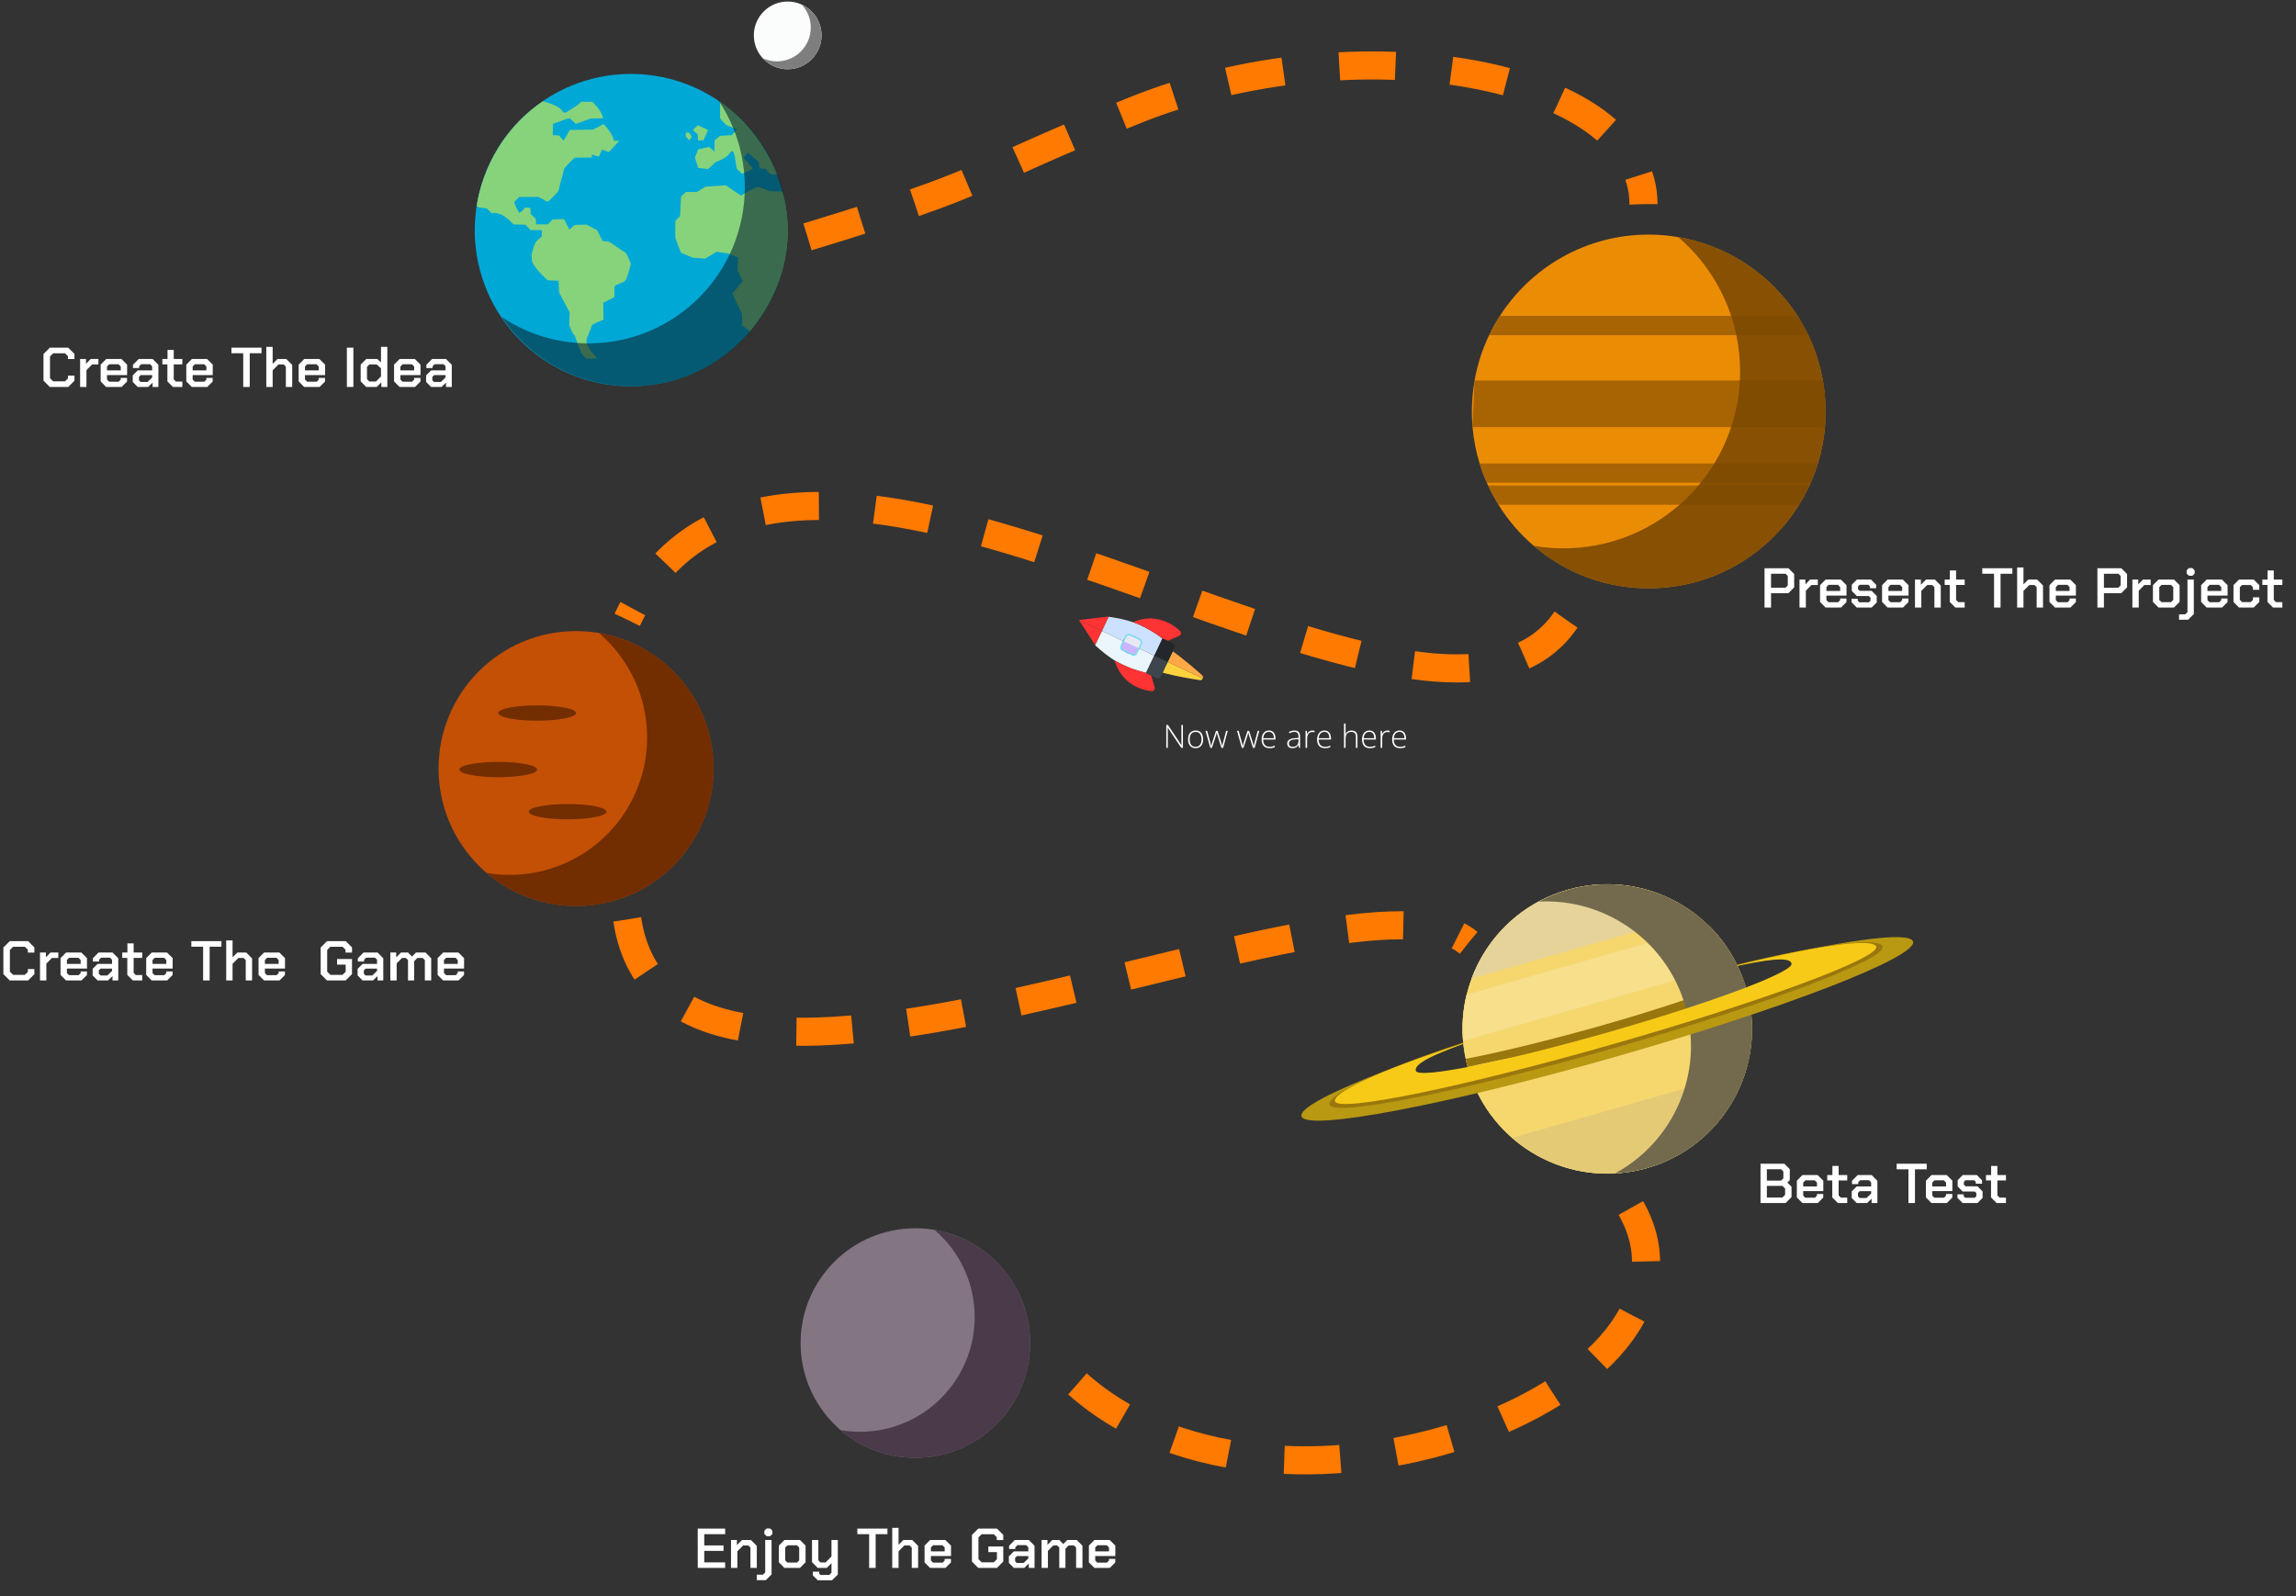 <svg width="1145" height="796" viewBox="0 0 1145 796" fill="none" xmlns="http://www.w3.org/2000/svg">
<rect x="0" y="0" width="1145" height="796" fill="#333333" stroke="none"/>
<path d="M870.903 493.36C881.848 531.679 859.657 571.614 821.342 582.56C783.026 593.506 743.095 571.313 732.15 532.994C721.205 494.674 743.396 454.739 781.712 443.793C820.027 432.847 859.958 455.04 870.903 493.36Z" fill="#F5D76E"/>
<path d="M870.903 493.36C881.848 531.679 859.657 571.614 821.342 582.56C783.026 593.506 743.095 571.313 732.15 532.994C721.205 494.674 743.396 454.739 781.712 443.793C820.027 432.847 859.958 455.04 870.903 493.36Z" fill="#F5D76E"/>
<path d="M870.586 492.551C850.628 499.252 827.772 509.343 802.493 516.55C777.276 523.758 752.377 527.306 731.928 532.17C731.31 530.158 730.978 528.368 730.914 528.099C748.48 524.724 773.633 518.641 801.083 510.8C828.627 502.927 852.561 494.658 869.256 488.243C869.351 488.512 870.19 490.413 870.586 492.551Z" fill="#99770D"/>
<path d="M845.544 456.085C828.026 442.573 804.536 437.266 781.632 443.825C758.728 450.367 741.59 467.269 733.845 488.005L845.544 456.085Z" fill="#E5D39A"/>
<path d="M731.358 496.052C729.552 503.498 728.919 511.291 729.6 519.18L865.787 480.275C862.207 473.226 857.55 466.937 852.086 461.583L731.358 496.052Z" fill="#F7DF8B"/>
<path d="M754.04 567.511C771.843 583.051 796.917 589.546 821.341 582.56C845.766 575.59 863.633 556.834 870.539 534.229L754.04 567.511Z" fill="#E5CA76"/>
<path d="M871.014 493.36C860.069 455.04 820.138 432.847 781.822 443.793C776.706 445.251 771.891 447.247 767.393 449.67C800.212 447.944 831.067 468.949 840.491 501.914C849.979 535.116 834.567 569.507 805.375 585.237C810.713 584.952 816.115 584.097 821.468 582.56C859.784 571.614 881.959 531.679 871.014 493.36Z" fill="#736A4D"/>
<path d="M866.309 481.368C890.845 476.378 905.148 475.126 906.05 478.342C907.666 483.997 861.589 502.104 803.126 518.8C744.679 535.496 695.988 544.462 694.373 538.807C693.454 535.591 706.236 529.002 729.71 520.257C679.452 537.08 647.472 551.211 649.056 556.739C651.258 564.438 721.3 551.179 805.518 527.117C889.736 503.054 956.214 477.313 954.028 469.614C952.444 464.101 917.867 469.091 866.309 481.368Z" fill="#B99812"/>
<path d="M866.135 481.527C888.279 476.854 894.868 477.82 895.612 480.45C896.927 485.059 855.143 501.043 802.271 516.139C749.399 531.236 705.476 539.742 704.161 535.133C703.417 532.519 708.612 528.036 729.679 520.369C729.758 520.337 729.663 519.957 729.663 519.957C684.156 534.958 661.759 546.427 663.042 550.926C664.832 557.199 728.031 544.669 804.203 522.903C880.375 501.154 940.659 478.422 938.87 472.133C937.602 467.666 911.848 470.026 866.214 481.036C865.771 481.162 866.61 481.416 866.135 481.527Z" fill="#99770D"/>
<path d="M866.309 481.78C887.946 477.091 892.761 478.184 893.427 480.561C894.614 484.727 853.638 500.077 801.906 514.856C750.175 529.636 707.266 538.237 706.078 534.087C705.397 531.727 709.056 528.052 729.711 520.654C729.79 520.622 729.711 520.29 729.711 520.29C685.123 534.816 664.611 545.192 665.767 549.263C667.383 554.934 729.124 542.277 803.649 520.987C878.189 499.696 937.286 477.836 935.67 472.165C934.514 468.141 911.008 470.438 866.389 481.368C865.961 481.448 866.769 481.654 866.309 481.78Z" fill="#F7CA18"/>
<path opacity="0.9" d="M355.824 383.312C355.824 421.177 325.136 451.885 287.275 451.885C249.413 451.885 218.709 421.177 218.709 383.312C218.709 345.447 249.396 314.739 287.275 314.739C325.136 314.756 355.824 345.447 355.824 383.312Z" fill="#D35400"/>
<path opacity="0.9" d="M298.722 315.718C313.397 328.299 322.716 346.957 322.716 367.795C322.716 405.661 292.029 436.351 254.15 436.351C250.254 436.351 246.427 436.008 242.703 435.39C254.682 445.654 270.249 451.885 287.275 451.885C325.136 451.885 355.824 421.177 355.824 383.312C355.824 349.36 331.126 321.176 298.722 315.718Z" fill="#6A2A00"/>
<path opacity="0.9" d="M287.275 355.625C287.275 357.737 278.59 359.436 267.881 359.436C257.171 359.436 248.487 357.737 248.487 355.625C248.487 353.514 257.171 351.815 267.881 351.815C278.59 351.815 287.275 353.514 287.275 355.625Z" fill="#6A2A00"/>
<path opacity="0.9" d="M267.881 383.81C267.881 385.921 259.196 387.621 248.487 387.621C237.777 387.621 229.093 385.921 229.093 383.81C229.093 381.699 237.777 380 248.487 380C259.196 380 267.881 381.699 267.881 383.81Z" fill="#6A2A00"/>
<path opacity="0.9" d="M302.464 404.82C302.464 406.931 293.78 408.63 283.07 408.63C272.36 408.63 263.676 406.931 263.676 404.82C263.676 402.708 272.36 401.009 283.07 401.009C293.78 401.009 302.464 402.708 302.464 404.82Z" fill="#6A2A00"/>
<path d="M513.725 669.842C513.725 701.454 488.103 727.078 456.481 727.078C424.872 727.078 399.25 701.454 399.25 669.842C399.25 638.23 424.872 612.593 456.481 612.593C488.09 612.606 513.725 638.23 513.725 669.842Z" fill="#837582"/>
<path d="M466.041 613.402C478.299 623.901 486.073 639.476 486.073 656.876C486.073 688.488 460.439 714.112 428.829 714.112C425.566 714.112 422.379 713.829 419.282 713.303C429.292 721.874 442.283 727.066 456.494 727.066C488.103 727.066 513.738 701.442 513.738 669.829C513.725 641.481 493.102 617.951 466.041 613.402Z" fill="#4B3A4A"/>
<path d="M392.527 114.767C392.527 157.791 357.651 192.671 314.632 192.671C271.612 192.671 236.754 157.791 236.754 114.767C236.754 71.744 271.63 36.864 314.632 36.864C357.669 36.882 392.527 71.744 392.527 114.767Z" fill="#00A8D6"/>
<path d="M264.983 127.037C264.947 127.073 264.929 127.218 264.929 127.218C264.929 127.218 264.947 127.145 264.983 127.037Z" fill="#87D37C"/>
<path d="M311.821 125.974L303.571 120.46L300.508 120.208L297.734 114.767L292.473 112.047L286.655 112.173L283.898 114.497L281.25 109.272L275.558 109.434L273.234 111.903H267.325L267.199 109.218L264.641 106.714L264.515 103.741C264.515 103.741 261.326 103.183 261.488 103.831C261.65 104.48 259.038 106.173 259.038 106.173C258.426 105.885 256.354 100.877 256.354 100.877L258.948 98.192C258.948 98.192 266.929 98.372 267.739 98.156C268.55 97.94 272.387 100.318 272.909 100.624C273.432 100.931 278.908 95.183 278.692 94.751C278.476 94.319 281.358 84.842 281.304 84.247C281.268 83.653 286.619 78.644 286.619 78.644L295.194 78.5L295.14 73.077L295.968 73.023L303.589 75.852L308.867 70.23L306.003 70.14C306.453 68.339 301.301 61.438 300.706 61.979C300.112 62.519 295.626 64.627 295.626 64.627L284.133 64.807C284.133 64.807 281.214 70.068 281.124 70.14L278.746 67.564L275.648 67.402L275.774 61.763L283.034 59.168L284.313 59.114L287.177 61.781L294.527 59.132L300.742 59.024C300.22 55.096 295.374 50.773 295.374 50.773H289.627C290.222 51.403 282.223 56.069 282.223 56.069C281.827 56.249 280.818 56.069 280.818 56.069C279.773 52.61 270.694 50.52 270.694 50.52L270.586 50.592C240.861 70.843 237.745 102.804 237.745 102.804L238.105 103.093L239.42 103.561L242.807 103.939L245.239 106.498C245.239 106.498 245.077 105.759 248.553 106.534C252.012 107.308 256.102 111.939 256.102 111.939L262.047 112.065L264.605 114.785H270.171L270.225 117.848C270.225 117.848 267.559 120.01 266.947 121.163C266.388 122.172 265.289 126.172 265.055 127.055C265.109 127 265.181 127.307 265.217 129.469C265.271 132.838 273.108 139.81 273.108 139.81L278.584 140.026L278.8 145.864L284.133 155.917C284.133 155.917 283.574 162.655 284.079 162.565C284.079 162.565 285.556 166.871 286.42 167.015C286.42 167.015 288.492 172.024 288.402 172.402C288.402 172.402 289.429 174.6 289.699 175.699C289.987 176.816 292.582 178.924 292.582 178.924L297.806 178.708C297.806 178.708 295.356 175.807 294.779 175.213C294.185 174.618 292.527 171.123 292.527 171.123C292.527 171.123 292.69 170.871 292.473 169.88C292.257 168.889 295.05 163.448 295.014 162.529C294.977 161.592 300.922 159.52 300.922 159.52L300.868 150.981L306.399 148.206C306.399 148.206 306.273 143.197 306.615 142.603C306.957 142.008 311.065 140.999 312.001 139.792C312.938 138.585 314.415 132.117 314.596 131.739C314.668 131.36 312.073 125.505 311.821 125.974Z" fill="#87D37C"/>
<path d="M293.28 78.104L295 77L298.648 78.104L300.5 74L293.028 75.257V77.473L293.28 78.104Z" fill="#87D37C"/>
<path d="M297.04 77.563L294.266 75.347L294.5 72.5H300.085L299.832 75.022L297.725 77.202L297.04 77.563Z" fill="#87D37C"/>
<path d="M342 66V68.12L343.782 70L345 68.26L343.893 66.295L342 66Z" fill="#87D37C"/>
<path d="M345.509 64.843L347.995 62.429L353.129 64.843L350.841 69.978H348.049V67.078L345.509 64.843Z" fill="#87D37C"/>
<path d="M359.092 50.791V58.898C359.092 58.898 359.506 59.835 362.28 62.429L367.469 64.465L365.001 67.402L359.092 67.744L356.354 69.978V75.545L353.633 73.257L348.193 74.501L346.5 78.572L348.193 83.761L353.147 84.319L356.804 80.86C356.804 80.86 362.19 79.185 364.154 76.158C366.136 73.131 366.694 80.049 366.694 80.049L367.505 84.319L370.297 86.734L375.485 84.139L370.783 78.572L372.945 76.104L378.386 80.752L378.692 83.905L381.917 84.283L384.204 86.751L387.465 87.022C387.447 87.022 380.295 65.402 359.092 50.791Z" fill="#87D37C"/>
<path d="M373.954 165.268L370.063 162.295V156.602L365.235 146.459L370.423 140.153L367.829 134.964L368.081 128.406L363.127 126.424L357.435 125.559L351.616 129.019L345.491 128.532L339.618 126.064C339.618 126.064 336.772 118.893 336.772 118.515C336.772 118.137 336.772 110.227 336.772 110.227L339.132 107.759L339.618 98.102L342.068 95.742H347.545L351.76 93.148L361.902 92.409L369.577 97.598C369.577 97.598 376.386 92.769 378.728 93.4C381.088 94.012 382.565 95.003 383.916 95.256C385.285 95.508 390.095 95.436 390.095 95.436C390.095 95.436 402.616 130.928 373.954 165.268Z" fill="#87D37C"/>
<path d="M409.695 17.64C409.695 26.954 402.147 34.521 392.816 34.521C383.502 34.521 375.936 26.972 375.936 17.64C375.936 8.325 383.484 0.758 392.816 0.758C402.147 0.758 409.695 8.307 409.695 17.64Z" fill="#FBFCFC"/>
<path opacity="0.6" d="M358.263 50.016C366.568 62.411 371.432 77.311 371.432 93.345C371.432 136.369 336.556 171.249 293.536 171.249C277.503 171.249 262.587 166.402 250.211 158.079C264.19 178.924 287.952 192.635 314.938 192.635C357.957 192.635 392.834 157.755 392.834 114.731C392.816 87.778 379.106 63.996 358.263 50.016Z" fill="#072730"/>
<path d="M399.841 2.308C402.616 5.317 404.327 9.317 404.327 13.731C404.327 23.045 396.779 30.612 387.447 30.612C384.943 30.612 382.565 30.054 380.439 29.063C383.52 32.414 387.934 34.522 392.834 34.522C402.147 34.522 409.713 26.973 409.713 17.64C409.695 10.83 405.642 4.975 399.841 2.308Z" fill="#7E7E7E"/>
<path opacity="0.9" d="M910.398 205.229C910.398 206.221 910.384 207.213 910.342 208.205C910.342 208.737 910.3 209.254 910.286 209.785C910.23 210.875 910.146 211.937 910.076 213.027C910.02 213.558 909.978 214.075 909.923 214.62C909.839 215.235 909.783 215.864 909.685 216.479C909.629 216.94 909.573 217.429 909.489 217.919C909.406 218.464 909.336 219.023 909.238 219.568C909.182 220.015 909.098 220.448 909.028 220.867C908.916 221.51 908.791 222.125 908.679 222.754C908.539 223.341 908.427 223.942 908.288 224.515C908.148 225.2 907.994 225.857 907.826 226.514C907.435 228.065 907.002 229.616 906.541 231.154C906.289 231.95 906.038 232.747 905.758 233.515C905.591 234.019 905.409 234.522 905.241 235.011C905.129 235.36 905.004 235.696 904.878 236.017C904.584 236.814 904.277 237.61 903.942 238.407C903.676 239.092 903.397 239.749 903.103 240.405C903.047 240.517 903.005 240.643 902.949 240.755C902.754 241.216 902.544 241.663 902.335 242.138C902.293 242.222 902.251 242.292 902.223 242.39C901.873 243.131 901.524 243.857 901.161 244.598C900.867 245.185 900.56 245.758 900.252 246.345C899.707 247.393 899.148 248.4 898.561 249.42C898.128 250.16 897.709 250.901 897.234 251.614C897.22 251.656 897.178 251.712 897.164 251.754C895.417 254.563 893.531 257.246 891.49 259.832C891.085 260.335 890.68 260.838 890.275 261.327C886.124 266.372 881.443 270.914 876.272 274.911C875.364 275.624 874.442 276.323 873.492 276.994C872.849 277.455 872.192 277.93 871.507 278.363C870.92 278.769 870.319 279.16 869.746 279.523C869.146 279.915 868.545 280.278 867.944 280.655C866.714 281.41 865.484 282.109 864.199 282.808C863.598 283.143 862.969 283.465 862.354 283.772C860.006 284.974 857.603 286.078 855.129 287.07C854.584 287.28 854.039 287.49 853.48 287.713C852.488 288.077 851.496 288.454 850.49 288.775C850.099 288.915 849.707 289.055 849.316 289.167C847.024 289.907 844.677 290.564 842.315 291.109C841.379 291.347 840.442 291.543 839.52 291.71C838.723 291.892 837.913 292.018 837.089 292.157C836.851 292.213 836.599 292.255 836.376 292.269C835.607 292.409 834.825 292.521 834.028 292.633C833.022 292.744 832.002 292.884 830.982 292.982C830.087 293.066 829.193 293.136 828.285 293.192C827.139 293.276 825.993 293.331 824.833 293.373C823.953 293.387 823.086 293.415 822.206 293.415C821.172 293.415 820.166 293.401 819.159 293.359C819.145 293.359 819.118 293.359 819.118 293.359C818.111 293.317 817.091 293.262 816.085 293.206C814.744 293.136 813.402 292.996 812.088 292.842C810.747 292.703 809.433 292.507 808.12 292.297C806.163 291.99 804.221 291.612 802.292 291.179C801.342 290.942 800.392 290.718 799.442 290.466C799.386 290.452 799.344 290.452 799.288 290.424C798.394 290.187 797.499 289.935 796.605 289.67C794.579 289.055 792.608 288.37 790.652 287.615C789.716 287.266 788.793 286.903 787.871 286.511C787.675 286.413 787.48 286.344 787.284 286.26C786.138 285.757 785.006 285.253 783.888 284.708C782.784 284.163 781.652 283.604 780.576 283.017C779.64 282.514 778.718 281.983 777.796 281.438C777.586 281.312 777.362 281.187 777.153 281.075C775.518 280.11 773.925 279.076 772.373 278C770.794 276.938 769.285 275.806 767.818 274.646C766.812 273.863 765.834 273.053 764.869 272.242C757.994 266.372 752.055 259.468 747.262 251.754C745.347 248.665 743.614 245.465 742.077 242.138C741.868 241.677 741.658 241.23 741.462 240.755L741.42 240.657C740.065 237.596 738.891 234.452 737.885 231.209L737.871 231.154C736.082 225.354 734.894 219.274 734.335 213.013V212.957C734.126 210.414 734 207.828 734 205.229C734 200.03 734.461 194.915 735.342 189.967V189.785C736.753 181.819 739.226 174.231 742.608 167.173L742.706 166.977C744.257 163.749 746.004 160.646 747.904 157.669L747.988 157.557C763.653 133.17 791.029 117 822.178 117C827.209 117 832.114 117.433 836.893 118.258C837.857 118.412 838.835 118.607 839.786 118.803C840.456 118.915 841.141 119.068 841.798 119.236C842.734 119.446 843.67 119.683 844.593 119.921C844.704 119.963 844.83 119.977 844.956 120.019C845.99 120.312 847.01 120.606 848.016 120.913C848.226 120.969 848.45 121.053 848.631 121.109C849.386 121.346 850.141 121.598 850.909 121.85C850.951 121.864 850.993 121.864 851.007 121.891C851.748 122.143 852.474 122.409 853.215 122.702C853.508 122.8 853.802 122.898 854.095 123.01C856.499 123.946 858.846 124.994 861.166 126.112C861.655 126.35 862.117 126.601 862.606 126.825C864.31 127.705 865.987 128.628 867.608 129.62C868.042 129.886 868.461 130.151 868.894 130.417C871.172 131.828 873.366 133.352 875.49 134.973C875.993 135.364 876.496 135.755 876.985 136.133C877.977 136.915 878.97 137.726 879.92 138.565C880.409 138.97 880.87 139.403 881.331 139.822C881.792 140.256 882.267 140.675 882.729 141.108C883.665 141.961 884.559 142.855 885.426 143.763C887.634 146.042 889.716 148.417 891.672 150.905C892.455 151.911 893.209 152.918 893.95 153.952C894.802 155.14 895.599 156.314 896.395 157.544C896.437 157.627 896.493 157.683 896.535 157.753C897.178 158.759 897.793 159.794 898.394 160.814C899.051 161.946 899.679 163.064 900.28 164.21C900.783 165.16 901.286 166.153 901.762 167.145H901.776C901.873 167.382 902.013 167.648 902.125 167.9C902.53 168.766 902.935 169.66 903.327 170.583C903.732 171.533 904.123 172.511 904.487 173.476C904.584 173.713 904.668 173.923 904.752 174.161C905.101 175.111 905.451 176.089 905.786 177.054C905.8 177.109 905.828 177.193 905.842 177.263C906.205 178.353 906.555 179.457 906.876 180.561C907.212 181.708 907.519 182.854 907.812 184.013C907.924 184.461 908.022 184.894 908.12 185.327C908.274 185.97 908.413 186.613 908.539 187.256C908.595 187.521 908.637 187.787 908.693 188.038C908.791 188.542 908.889 189.073 908.986 189.59C909 189.646 909 189.702 909.028 189.771C909.028 189.827 909.042 189.911 909.07 189.967C909.182 190.722 909.308 191.477 909.42 192.259C909.517 192.818 909.601 193.405 909.657 193.964C909.741 194.495 909.797 195.012 909.853 195.543C909.992 196.731 910.09 197.919 910.16 199.121C910.216 200.127 910.286 201.12 910.314 202.126C910.314 202.14 910.314 202.14 910.314 202.168C910.384 203.188 910.398 204.194 910.398 205.229Z" fill="#FF9600"/>
<path opacity="0.9" d="M910.398 205.229C910.398 206.221 910.384 207.213 910.342 208.206C910.342 208.737 910.3 209.254 910.286 209.785C910.23 210.875 910.146 211.937 910.076 213.027C910.02 213.558 909.979 214.075 909.923 214.621C909.839 215.235 909.783 215.864 909.685 216.479C909.629 216.94 909.573 217.43 909.489 217.919C909.406 218.464 909.336 219.023 909.238 219.568C909.182 220.015 909.098 220.448 909.028 220.868C908.917 221.511 908.791 222.125 908.679 222.754C908.539 223.341 908.427 223.942 908.288 224.515C908.148 225.2 907.994 225.857 907.827 226.514C907.435 228.065 907.002 229.616 906.541 231.154C906.289 231.95 906.038 232.747 905.758 233.516C905.591 234.019 905.409 234.522 905.241 235.011C905.13 235.36 905.004 235.696 904.878 236.017C904.585 236.814 904.277 237.611 903.942 238.407C903.676 239.092 903.397 239.749 903.103 240.406C903.047 240.517 903.005 240.643 902.95 240.755C902.754 241.216 902.544 241.663 902.335 242.139C902.293 242.223 902.251 242.292 902.223 242.39C901.873 243.131 901.524 243.858 901.161 244.598C900.867 245.185 900.56 245.758 900.252 246.345C899.707 247.394 899.148 248.4 898.562 249.42C898.128 250.161 897.709 250.901 897.234 251.614C897.22 251.656 897.178 251.712 897.164 251.754C895.417 254.563 893.531 257.246 891.491 259.832C891.085 260.335 890.68 260.838 890.275 261.327C886.124 266.373 881.443 270.915 876.273 274.912C875.364 275.624 874.442 276.323 873.492 276.994C872.849 277.455 872.192 277.93 871.507 278.364C870.92 278.769 870.32 279.16 869.747 279.524C869.146 279.915 868.545 280.278 867.944 280.656C866.714 281.41 865.484 282.109 864.199 282.808C863.598 283.143 862.969 283.465 862.354 283.772C860.006 284.974 857.603 286.078 855.129 287.071C854.584 287.28 854.039 287.49 853.48 287.713C852.488 288.077 851.496 288.454 850.49 288.776C850.099 288.915 849.707 289.055 849.316 289.167C847.024 289.908 844.677 290.564 842.315 291.11C841.379 291.347 840.442 291.543 839.52 291.71C838.724 291.892 837.913 292.018 837.089 292.158C836.851 292.214 836.599 292.256 836.376 292.27C835.607 292.409 834.825 292.521 834.028 292.633C833.022 292.745 832.002 292.884 830.982 292.982C830.087 293.066 829.193 293.136 828.285 293.192C827.139 293.276 825.993 293.332 824.833 293.374C823.953 293.388 823.086 293.416 822.206 293.416C821.172 293.416 820.166 293.402 819.16 293.36C819.146 293.36 819.118 293.36 819.118 293.36C818.111 293.318 817.091 293.262 816.085 293.206C814.744 293.136 813.402 292.996 812.089 292.843C810.747 292.703 809.433 292.507 808.12 292.297C806.163 291.99 804.221 291.613 802.293 291.179C801.342 290.942 800.392 290.718 799.442 290.467C799.386 290.453 799.344 290.453 799.288 290.425C798.394 290.187 797.499 289.936 796.605 289.67C794.579 289.055 792.608 288.37 790.652 287.616C789.716 287.266 788.793 286.903 787.871 286.512C787.675 286.414 787.48 286.344 787.284 286.26C786.138 285.757 785.006 285.254 783.888 284.709C782.784 284.164 781.653 283.605 780.576 283.018C779.64 282.514 778.718 281.983 777.796 281.438C777.586 281.313 777.362 281.187 777.153 281.075C775.518 280.111 773.925 279.076 772.374 278C770.794 276.938 769.285 275.806 767.818 274.646C766.812 273.864 765.834 273.053 764.869 272.242C769.649 273.039 774.554 273.486 779.584 273.486C801.776 273.486 822.038 265.31 837.536 251.768C840.932 248.819 844.104 245.619 846.982 242.153C847.374 241.705 847.765 241.244 848.114 240.769C850.602 237.722 852.866 234.522 854.906 231.154C858.358 225.508 861.194 219.428 863.318 213.013C865.764 205.648 867.259 197.864 867.664 189.8C867.748 188.29 867.776 186.767 867.776 185.258C867.776 179.066 867.133 173.029 865.918 167.187C865.233 163.903 864.38 160.702 863.332 157.572C858.218 142.129 848.981 128.586 836.907 118.258C837.871 118.412 838.849 118.607 839.8 118.803C840.47 118.915 841.155 119.069 841.812 119.236C842.748 119.446 843.684 119.684 844.607 119.921C844.719 119.963 844.844 119.977 844.97 120.019C846.004 120.312 847.024 120.606 848.031 120.913C848.24 120.969 848.464 121.053 848.645 121.109C849.4 121.347 850.155 121.598 850.923 121.85C850.965 121.864 851.007 121.864 851.021 121.892C852.069 122.241 853.103 122.604 854.109 123.024C856.513 123.96 858.861 125.008 861.18 126.126C861.669 126.364 862.131 126.616 862.62 126.839C864.325 127.734 866.001 128.67 867.622 129.634C868.056 129.9 868.475 130.165 868.908 130.431C871.186 131.842 873.38 133.366 875.504 134.987C876.007 135.378 876.51 135.77 876.999 136.147C877.991 136.93 878.984 137.74 879.934 138.579C880.423 138.984 880.884 139.417 881.345 139.837C881.806 140.27 882.281 140.689 882.743 141.122C883.651 142.003 884.573 142.883 885.44 143.778C887.648 146.056 889.73 148.432 891.686 150.919C892.469 151.926 893.223 152.932 893.964 153.966C894.816 155.154 895.613 156.328 896.41 157.558C896.451 157.642 896.507 157.697 896.549 157.767C897.192 158.774 897.807 159.808 898.408 160.828C899.065 161.96 899.693 163.078 900.294 164.224C900.797 165.174 901.301 166.167 901.776 167.159H901.79C901.887 167.397 902.027 167.662 902.139 167.914C902.544 168.78 902.949 169.675 903.341 170.597C903.746 171.547 904.137 172.526 904.501 173.49C904.598 173.728 904.682 173.937 904.766 174.175C905.116 175.125 905.465 176.103 905.8 177.068C905.814 177.124 905.842 177.208 905.856 177.277C906.22 178.368 906.569 179.472 906.89 180.576C907.226 181.722 907.533 182.868 907.827 184.028C907.938 184.475 908.036 184.908 908.134 185.341C908.288 185.984 908.427 186.627 908.553 187.27C908.609 187.536 908.651 187.801 908.707 188.053C908.805 188.556 908.903 189.087 909 189.604C909.014 189.66 909.014 189.716 909.042 189.786C909.042 189.842 909.056 189.925 909.084 189.981C909.196 190.736 909.322 191.491 909.434 192.273C909.531 192.832 909.615 193.419 909.671 193.978C909.755 194.509 909.811 195.027 909.867 195.558C910.007 196.746 910.104 197.934 910.174 199.135C910.23 200.142 910.3 201.134 910.328 202.14C910.328 202.154 910.328 202.154 910.328 202.182C910.384 203.188 910.398 204.195 910.398 205.229Z" fill="#7C4A03"/>
<path opacity="0.6" d="M901.804 167.173H901.776H865.904H742.594L742.692 166.977L747.89 157.669L747.974 157.557H863.318H896.423L901.804 167.173Z" fill="#7C4A03"/>
<path opacity="0.6" d="M910.398 205.228C910.398 206.221 910.384 207.213 910.342 208.205C910.342 208.736 910.3 209.253 910.286 209.785C910.23 210.875 910.146 211.937 910.076 213.027H734.321V212.971L735.327 189.981V189.799H909.056C909.056 189.855 909.07 189.939 909.098 189.995C909.21 190.75 909.336 191.504 909.447 192.287C909.545 192.846 909.629 193.433 909.685 193.992C909.769 194.523 909.825 195.04 909.881 195.571C910.02 196.759 910.118 197.947 910.188 199.149C910.244 200.155 910.314 201.148 910.342 202.154C910.342 202.168 910.342 202.168 910.342 202.196C910.384 203.188 910.398 204.194 910.398 205.228Z" fill="#7C4A03"/>
<path opacity="0.6" d="M906.541 231.139C906.289 231.936 906.038 232.733 905.758 233.501C905.591 234.004 905.409 234.508 905.241 234.997C905.129 235.346 905.004 235.682 904.878 236.003C904.584 236.8 904.277 237.596 903.942 238.393C903.676 239.078 903.397 239.734 903.103 240.391C903.047 240.503 903.005 240.629 902.949 240.741H741.448L741.406 240.643L737.871 231.195L737.857 231.139H906.541V231.139Z" fill="#7C4A03"/>
<path opacity="0.6" d="M902.321 242.125C902.279 242.208 902.237 242.278 902.209 242.376C901.859 243.117 901.51 243.844 901.147 244.584C900.853 245.171 900.546 245.744 900.238 246.331C899.693 247.379 899.134 248.386 898.548 249.406C898.114 250.147 897.695 250.887 897.22 251.6C897.206 251.642 897.164 251.698 897.15 251.74H747.248C745.333 248.651 743.6 245.451 742.063 242.125H902.321Z" fill="#7C4A03"/>
<path d="M21.68 189.836V176.564L24.844 173.4H34.028L37.136 176.508V179.084H33.888V177.656L32.404 176.2H26.524L24.928 177.768V188.632L26.524 190.2H32.404L33.888 188.744V187.316H37.136V189.892L34.028 193H24.844L21.68 189.836ZM39.949 179.056H42.889V181.436L45.213 179.056H49.077V181.772H45.913L43.113 184.628V193H39.949V179.056ZM50.196 190.228V181.856L52.968 179.056H60.556L63.384 181.856V187.064H53.36V189.304L54.424 190.368H59.212L60.22 189.332V188.492H63.356V190.284L60.64 193H52.94L50.196 190.228ZM60.22 184.74V182.808L59.128 181.688H54.452L53.36 182.808V184.74H60.22ZM66.189 190.508V187.204L68.681 184.74H75.877V182.668L74.841 181.632H70.445L69.409 182.668V183.564H66.301V181.94L69.157 179.056H76.129L78.985 181.94V193H76.101V190.844L73.861 193H68.681L66.189 190.508ZM73.553 190.508L75.877 188.268V187.092H70.193L69.297 187.96V189.668L70.137 190.508H73.553ZM83.482 190.228V181.744H80.962V179.056H83.538V174.52H86.646V179.056H90.93V181.744H86.646V189.22L87.738 190.312H90.93V193H86.254L83.482 190.228ZM92.907 190.228V181.856L95.679 179.056H103.267L106.095 181.856V187.064H96.071V189.304L97.135 190.368H101.923L102.931 189.332V188.492H106.067V190.284L103.351 193H95.651L92.907 190.228ZM102.931 184.74V182.808L101.839 181.688H97.163L96.071 182.808V184.74H102.931ZM121.295 176.172H115.415V173.4H130.423V176.172H124.543V193H121.295V176.172ZM132.808 173.008H135.972V181.464L138.38 179.056H142.776L145.716 181.996V193H142.552V182.864L141.46 181.772H138.884L135.972 184.712V193H132.808V173.008ZM148.935 190.228V181.856L151.707 179.056H159.295L162.123 181.856V187.064H152.099V189.304L153.163 190.368H157.951L158.959 189.332V188.492H162.095V190.284L159.379 193H151.679L148.935 190.228ZM158.959 184.74V182.808L157.867 181.688H153.191L152.099 182.808V184.74H158.959ZM172.983 173.4H176.231V193H172.983V173.4ZM179.86 190.2V181.856L182.632 179.056H188.12L189.996 180.68V173.008H193.16V193H190.164V190.704L187.868 193H182.632L179.86 190.2ZM187.504 190.284L189.996 187.764V183.676L187.84 181.772H184.2L183.024 182.948V189.108L184.2 190.284H187.504ZM196.513 190.228V181.856L199.285 179.056H206.873L209.701 181.856V187.064H199.677V189.304L200.741 190.368H205.529L206.537 189.332V188.492H209.673V190.284L206.957 193H199.257L196.513 190.228ZM206.537 184.74V182.808L205.445 181.688H200.769L199.677 182.808V184.74H206.537ZM212.505 190.508V187.204L214.997 184.74H222.193V182.668L221.157 181.632H216.761L215.725 182.668V183.564H212.617V181.94L215.473 179.056H222.445L225.301 181.94V193H222.417V190.844L220.177 193H214.997L212.505 190.508ZM219.869 190.508L222.193 188.268V187.092H216.509L215.613 187.96V189.668L216.453 190.508H219.869Z" fill="white"/>
<path d="M879.96 283.4H891.888L894.744 286.284V292.948L891.86 295.86H883.208V303H879.96V283.4ZM890.432 293.116L891.552 291.996V287.264L890.432 286.144H883.208V293.116H890.432ZM897.402 289.056H900.342V291.436L902.666 289.056H906.53V291.772H903.366L900.566 294.628V303H897.402V289.056ZM907.649 300.228V291.856L910.421 289.056H918.009L920.837 291.856V297.064H910.813V299.304L911.877 300.368H916.665L917.673 299.332V298.492H920.809V300.284L918.093 303H910.393L907.649 300.228ZM917.673 294.74V292.808L916.581 291.688H911.905L910.813 292.808V294.74H917.673ZM923.362 300.396V298.688H926.47V299.584L927.254 300.396H932.014L932.798 299.584V298.072L931.986 297.26H925.966L923.474 294.74V291.604L926.022 289.056H933.05L935.626 291.66V293.368H932.518V292.472L931.734 291.66H927.366L926.582 292.472V293.872L927.394 294.684H933.386L935.906 297.232V300.452L933.358 303H925.938L923.362 300.396ZM938.575 300.228V291.856L941.347 289.056H948.935L951.763 291.856V297.064H941.739V299.304L942.803 300.368H947.591L948.599 299.332V298.492H951.735V300.284L949.019 303H941.319L938.575 300.228ZM948.599 294.74V292.808L947.507 291.688H942.831L941.739 292.808V294.74H948.599ZM954.988 289.056H957.928V291.604L960.476 289.056H964.9L967.84 291.996V303H964.676V292.864L963.584 291.772H961.064L958.152 294.712V303H954.988V289.056ZM972.326 300.228V291.744H969.806V289.056H972.382V284.52H975.49V289.056H979.774V291.744H975.49V299.22L976.582 300.312H979.774V303H975.098L972.326 300.228ZM994.417 286.172H988.537V283.4H1003.54V286.172H997.665V303H994.417V286.172ZM1005.93 283.008H1009.09V291.464L1011.5 289.056H1015.9L1018.84 291.996V303H1015.67V292.864L1014.58 291.772H1012.01L1009.09 294.712V303H1005.93V283.008ZM1022.06 300.228V291.856L1024.83 289.056H1032.42L1035.24 291.856V297.064H1025.22V299.304L1026.28 300.368H1031.07L1032.08 299.332V298.492H1035.22V300.284L1032.5 303H1024.8L1022.06 300.228ZM1032.08 294.74V292.808L1030.99 291.688H1026.31L1025.22 292.808V294.74H1032.08ZM1045.96 283.4H1057.89L1060.75 286.284V292.948L1057.86 295.86H1049.21V303H1045.96V283.4ZM1056.44 293.116L1057.56 291.996V287.264L1056.44 286.144H1049.21V293.116H1056.44ZM1063.41 289.056H1066.35V291.436L1068.67 289.056H1072.53V291.772H1069.37L1066.57 294.628V303H1063.41V289.056ZM1073.65 300.2V291.856L1076.43 289.056H1084.15L1086.95 291.856V300.2L1084.15 303H1076.43L1073.65 300.2ZM1082.67 300.34L1083.79 299.22V292.836L1082.67 291.716H1077.94L1076.82 292.836V299.22L1077.94 300.34H1082.67ZM1090.46 286.06V284.436L1091.6 283.316H1093.31L1094.46 284.436V286.06L1093.31 287.18H1091.6L1090.46 286.06ZM1086.68 306.388H1089.76L1090.88 305.296V289.056H1094.04V306.248L1091.18 309.104H1086.68V306.388ZM1097.69 300.228V291.856L1100.46 289.056H1108.05L1110.88 291.856V297.064H1100.85V299.304L1101.92 300.368H1106.7L1107.71 299.332V298.492H1110.85V300.284L1108.13 303H1100.43L1097.69 300.228ZM1107.71 294.74V292.808L1106.62 291.688H1101.94L1100.85 292.808V294.74H1107.71ZM1113.82 300.228V291.828L1116.57 289.056H1123.93L1126.7 291.856V294.152H1123.54V292.864L1122.42 291.772H1118.11L1116.99 292.864V299.192L1118.11 300.284H1122.42L1123.54 299.192V297.904H1126.7V300.2L1123.93 303H1116.57L1113.82 300.228ZM1130.76 300.228V291.744H1128.24V289.056H1130.81V284.52H1133.92V289.056H1138.2V291.744H1133.92V299.22L1135.01 300.312H1138.2V303H1133.53L1130.76 300.228Z" fill="white"/>
<path d="M1.68 485.836V472.564L4.844 469.4H14.028L17.136 472.508V475.084H13.888V473.656L12.404 472.2H6.524L4.928 473.768V484.632L6.524 486.2H12.404L13.888 484.744V483.316H17.136V485.892L14.028 489H4.844L1.68 485.836ZM19.949 475.056H22.889V477.436L25.213 475.056H29.077V477.772H25.913L23.113 480.628V489H19.949V475.056ZM30.196 486.228V477.856L32.968 475.056H40.556L43.384 477.856V483.064H33.36V485.304L34.424 486.368H39.212L40.22 485.332V484.492H43.356V486.284L40.64 489H32.94L30.196 486.228ZM40.22 480.74V478.808L39.128 477.688H34.452L33.36 478.808V480.74H40.22ZM46.189 486.508V483.204L48.681 480.74H55.877V478.668L54.841 477.632H50.445L49.409 478.668V479.564H46.301V477.94L49.157 475.056H56.129L58.985 477.94V489H56.101V486.844L53.861 489H48.681L46.189 486.508ZM53.553 486.508L55.877 484.268V483.092H50.193L49.297 483.96V485.668L50.137 486.508H53.553ZM63.482 486.228V477.744H60.962V475.056H63.538V470.52H66.646V475.056H70.93V477.744H66.646V485.22L67.738 486.312H70.93V489H66.254L63.482 486.228ZM72.907 486.228V477.856L75.679 475.056H83.267L86.095 477.856V483.064H76.071V485.304L77.135 486.368H81.923L82.931 485.332V484.492H86.067V486.284L83.351 489H75.651L72.907 486.228ZM82.931 480.74V478.808L81.839 477.688H77.163L76.071 478.808V480.74H82.931ZM101.295 472.172H95.415V469.4H110.423V472.172H104.543V489H101.295V472.172ZM112.808 469.008H115.972V477.464L118.38 475.056H122.776L125.716 477.996V489H122.552V478.864L121.46 477.772H118.884L115.972 480.712V489H112.808V469.008ZM128.935 486.228V477.856L131.707 475.056H139.295L142.123 477.856V483.064H132.099V485.304L133.163 486.368H137.951L138.959 485.332V484.492H142.095V486.284L139.379 489H131.679L128.935 486.228ZM138.959 480.74V478.808L137.867 477.688H133.191L132.099 478.808V480.74H138.959ZM159.918 485.836V472.564L163.082 469.4H172.434L175.542 472.508V475.084H172.294V473.656L170.81 472.2H164.762L163.166 473.768V484.632L164.762 486.2H170.81L172.378 484.66V481.104H168.094V478.304H175.542V485.836L172.378 489H163.082L159.918 485.836ZM178.341 486.508V483.204L180.833 480.74H188.029V478.668L186.993 477.632H182.597L181.561 478.668V479.564H178.453V477.94L181.309 475.056H188.281L191.137 477.94V489H188.253V486.844L186.013 489H180.833L178.341 486.508ZM185.705 486.508L188.029 484.268V483.092H182.345L181.449 483.96V485.668L182.289 486.508H185.705ZM194.648 475.056H197.588V477.492L199.996 475.056H203.468L205.456 477.072L207.472 475.056H212.176L215.032 477.94V489H211.868V478.864L210.776 477.772H208.172L206.548 479.396V489H203.468V478.836L202.404 477.772H200.5L197.812 480.488V489H194.648V475.056ZM218.239 486.228V477.856L221.011 475.056H228.599L231.427 477.856V483.064H221.403V485.304L222.467 486.368H227.255L228.263 485.332V484.492H231.399V486.284L228.683 489H220.983L218.239 486.228ZM228.263 480.74V478.808L227.171 477.688H222.495L221.403 478.808V480.74H228.263Z" fill="white"/>
<path d="M877.96 580.4H889.832L892.548 583.116V588.604L891.344 589.808L893.416 591.88V597.06L890.476 600H877.96V580.4ZM888.208 588.828L889.356 587.68V584.264L888.236 583.144H881.124V588.828H888.208ZM888.88 597.256L890.224 595.912V592.776L888.88 591.46H881.124V597.256H888.88ZM896.079 597.228V588.856L898.851 586.056H906.439L909.267 588.856V594.064H899.243V596.304L900.307 597.368H905.095L906.103 596.332V595.492H909.239V597.284L906.523 600H898.823L896.079 597.228ZM906.103 591.74V589.808L905.011 588.688H900.335L899.243 589.808V591.74H906.103ZM913.752 597.228V588.744H911.232V586.056H913.808V581.52H916.916V586.056H921.2V588.744H916.916V596.22L918.008 597.312H921.2V600H916.524L913.752 597.228ZM923.447 597.508V594.204L925.939 591.74H933.135V589.668L932.099 588.632H927.703L926.667 589.668V590.564H923.559V588.94L926.415 586.056H933.387L936.243 588.94V600H933.359V597.844L931.119 600H925.939L923.447 597.508ZM930.811 597.508L933.135 595.268V594.092H927.451L926.555 594.96V596.668L927.395 597.508H930.811ZM951.729 583.172H945.849V580.4H960.857V583.172H954.977V600H951.729V583.172ZM960.446 597.228V588.856L963.218 586.056H970.806L973.634 588.856V594.064H963.61V596.304L964.674 597.368H969.462L970.47 596.332V595.492H973.606V597.284L970.89 600H963.19L960.446 597.228ZM970.47 591.74V589.808L969.378 588.688H964.702L963.61 589.808V591.74H970.47ZM976.159 597.396V595.688H979.267V596.584L980.051 597.396H984.811L985.595 596.584V595.072L984.783 594.26H978.763L976.271 591.74V588.604L978.819 586.056H985.847L988.423 588.66V590.368H985.315V589.472L984.531 588.66H980.163L979.379 589.472V590.872L980.191 591.684H986.183L988.703 594.232V597.452L986.155 600H978.735L976.159 597.396ZM992.912 597.228V588.744H990.392V586.056H992.968V581.52H996.076V586.056H1000.36V588.744H996.076V596.22L997.168 597.312H1000.36V600H995.684L992.912 597.228Z" fill="white"/>
<path d="M347.96 762.4H361.624V765.172H351.208V770.772H360.812V773.516H351.208V779.228H361.624V782H347.96V762.4ZM364.554 768.056H367.494V770.604L370.042 768.056H374.466L377.406 770.996V782H374.242V771.864L373.15 770.772H370.63L367.718 773.712V782H364.554V768.056ZM381.186 765.06V763.436L382.334 762.316H384.042L385.19 763.436V765.06L384.042 766.18H382.334L381.186 765.06ZM377.406 785.388H380.486L381.606 784.296V768.056H384.77V785.248L381.914 788.104H377.406V785.388ZM388.419 779.2V770.856L391.191 768.056H398.919L401.719 770.856V779.2L398.919 782H391.191L388.419 779.2ZM397.435 779.34L398.555 778.22V771.836L397.435 770.716H392.703L391.583 771.836V778.22L392.703 779.34H397.435ZM417.818 768.056V785.304L414.934 788.16H407.822L405.358 785.724V783.876H408.522V784.8L409.194 785.5H413.562L414.654 784.38V779.62L412.302 782H407.794L404.938 779.116V768.056H408.102V778.192L409.194 779.284H411.742L414.654 776.26V768.056H417.818ZM433.432 765.172H427.552V762.4H442.56V765.172H436.68V782H433.432V765.172ZM444.945 762.008H448.109V770.464L450.517 768.056H454.913L457.853 770.996V782H454.689V771.864L453.597 770.772H451.021L448.109 773.712V782H444.945V762.008ZM461.071 779.228V770.856L463.843 768.056H471.431L474.259 770.856V776.064H464.235V778.304L465.299 779.368H470.087L471.095 778.332V777.492H474.231V779.284L471.515 782H463.815L461.071 779.228ZM471.095 773.74V771.808L470.003 770.688H465.327L464.235 771.808V773.74H471.095ZM484.7 778.836V765.564L487.864 762.4H497.216L500.324 765.508V768.084H497.076V766.656L495.592 765.2H489.544L487.948 766.768V777.632L489.544 779.2H495.592L497.16 777.66V774.104H492.876V771.304H500.324V778.836L497.16 782H487.864L484.7 778.836ZM503.123 779.508V776.204L505.615 773.74H512.811V771.668L511.775 770.632H507.379L506.343 771.668V772.564H503.235V770.94L506.091 768.056H513.063L515.919 770.94V782H513.035V779.844L510.795 782H505.615L503.123 779.508ZM510.487 779.508L512.811 777.268V776.092H507.127L506.231 776.96V778.668L507.071 779.508H510.487ZM519.429 768.056H522.369V770.492L524.777 768.056H528.249L530.237 770.072L532.253 768.056H536.957L539.813 770.94V782H536.649V771.864L535.557 770.772H532.953L531.329 772.396V782H528.249V771.836L527.185 770.772H525.281L522.593 773.488V782H519.429V768.056ZM543.02 779.228V770.856L545.792 768.056H553.38L556.208 770.856V776.064H546.184V778.304L547.248 779.368H552.036L553.044 778.332V777.492H556.18V779.284L553.464 782H545.764L543.02 779.228ZM553.044 773.74V771.808L551.952 770.688H547.276L546.184 771.808V773.74H553.044Z" fill="white"/>
<path d="M402.687 118.138C500.983 88.147 473.222 92.592 564.913 55.409C676.791 10.039 819.604 36.075 819.604 101.81M780.936 309.068C710.231 412.835 392.963 140.026 312.8 309.068M312.8 458.583C334.192 600.84 674.249 421.335 732.344 470.179M537.342 690.234C640.698 782.295 873.755 690.234 810.03 597.271" stroke="#FF7A00" stroke-width="14" stroke-dasharray="28 28"/>
<g clip-path="url(#clip0_1_92)">
<path d="M546.214 321.791C547.196 319.706 548.178 317.621 549.163 315.536C549.291 315.266 549.432 315.002 549.568 314.735C549.559 314.707 549.552 314.68 549.548 314.652C549.443 314.616 549.335 314.59 549.236 314.544C546.342 313.181 543.448 311.817 540.554 310.452C540.455 310.405 538.127 309.282 538.034 309.225" fill="#FE3333"/>
<path d="M538.034 309.225C538.127 309.282 540.455 310.405 540.554 310.452C543.426 311.807 546.298 313.161 549.169 314.513C549.215 314.535 549.26 314.558 549.303 314.583C549.476 314.691 549.476 314.691 549.568 314.735C550.611 312.559 551.631 310.3 552.676 308.126C552.75 307.971 552.842 307.825 552.925 307.675C552.786 307.539 552.6 307.573 552.432 307.553" fill="#FE3333"/>
<path d="M546.214 321.791C547.196 319.706 548.178 317.621 549.163 315.537C549.291 315.266 549.432 315.002 549.568 314.735C553.04 316.313 556.557 317.999 559.984 319.672C559.951 319.777 559.929 319.848 559.89 319.95C559.205 321.746 559.604 323.699 561.02 324.954C562.459 326.229 564.479 326.457 566.206 325.558C567.101 325.093 567.702 324.359 568.201 323.517C570.695 324.63 573.155 325.815 575.613 327C574.255 329.858 572.897 332.716 571.54 335.574C571.37 335.54 571.197 335.515 571.029 335.473C565.734 334.136 560.68 332.201 555.955 329.45C554.401 328.459 552.879 327.422 551.417 326.299C549.652 324.944 547.99 323.467 546.325 321.996C546.27 321.948 546.25 321.861 546.214 321.791Z" fill="#EBF6FC"/>
<path d="M575.614 327.001C573.154 325.816 570.694 324.632 568.202 323.518C568.198 323.49 568.194 323.462 568.189 323.434C569.28 321.286 568.289 318.539 566.036 317.463C563.769 316.379 561.03 317.371 560.038 319.588C560.014 319.602 560.007 319.656 559.984 319.672C556.557 317.999 553.04 316.313 549.568 314.735C549.56 314.707 549.574 314.763 549.568 314.735C550.611 312.56 551.631 310.301 552.676 308.126C552.75 307.971 552.842 307.825 552.925 307.675C553.449 307.635 553.959 307.758 554.468 307.836C556.825 308.198 559.166 308.648 561.47 309.265C562.597 309.566 563.718 309.889 564.819 310.273C564.904 310.304 565.002 310.294 565.094 310.303C565.146 310.337 565.192 310.384 565.248 310.403C567.791 311.279 570.182 312.479 572.529 313.772C575.041 315.157 577.46 316.686 579.726 318.446C579.569 318.774 579.411 319.1 579.256 319.429C578.067 321.943 576.878 324.456 575.689 326.97C575.665 326.983 575.641 326.993 575.614 327.001Z" fill="#CCE1FE"/>
<path d="M555.956 329.45C560.68 332.2 565.734 334.136 571.029 335.473C571.197 335.515 571.37 335.54 571.54 335.573C571.651 335.72 571.825 335.764 571.979 335.84C572.686 336.185 573.394 336.528 574.101 336.872C574.672 338.862 575.243 340.851 575.81 342.842C576.115 343.911 575.356 344.806 574.207 344.698C572.108 344.501 570.09 343.968 568.142 343.178C564.095 341.537 560.816 338.951 558.469 335.252C557.329 333.453 556.459 331.529 555.956 329.45Z" fill="#FE3333"/>
<path d="M579.727 318.445C577.46 316.686 575.042 315.156 572.529 313.772C570.182 312.479 567.791 311.279 565.248 310.403C565.192 310.384 565.146 310.337 565.094 310.303C570.914 307.747 576.703 307.8 582.442 310.509C584.636 311.545 586.612 312.912 588.348 314.608C589.346 315.584 589.129 316.666 587.841 317.223C586.005 318.018 584.175 318.821 582.342 319.622C581.458 319.262 580.634 318.76 579.727 318.445Z" fill="#FE3333"/>
<path d="M599.82 338.357C599.464 339.065 599.006 339.319 598.201 339.197C595.63 338.805 593.067 338.357 590.51 337.88C587.609 337.34 584.716 336.767 581.857 336.034C581.167 335.857 580.48 335.668 579.791 335.484C580.091 334.838 580.383 334.188 580.695 333.55C581.244 332.427 581.721 331.269 582.333 330.177C582.508 330.249 582.687 330.315 582.858 330.395C588.337 332.977 593.815 335.561 599.293 338.143C599.464 338.224 599.645 338.286 599.82 338.357Z" fill="#FCD33E"/>
<path d="M599.82 338.357C599.645 338.286 599.465 338.224 599.294 338.143C593.814 335.561 588.336 332.978 582.858 330.395C582.687 330.315 582.508 330.249 582.333 330.177C582.329 330.15 582.325 330.123 582.32 330.098C582.413 329.916 582.512 329.737 582.6 329.552C583.349 327.987 584.096 326.42 584.844 324.854C586.044 325.733 587.264 326.584 588.44 327.493C591.722 330.029 594.876 332.718 598.001 335.441C598.478 335.858 598.964 336.264 599.428 336.694C599.963 337.191 600.079 337.737 599.82 338.357Z" fill="#FFA946"/>
<path d="M582.319 330.098C582.324 330.125 582.328 330.152 582.332 330.177C581.719 331.269 581.242 332.427 580.693 333.55C580.38 334.189 580.091 334.84 579.79 335.484C579.502 336.08 579.215 336.677 578.928 337.275C578.444 338.284 577.726 338.545 576.721 338.08C575.849 337.675 574.975 337.274 574.102 336.873C573.395 336.529 572.686 336.186 571.98 335.841C571.825 335.766 571.651 335.721 571.541 335.575C572.899 332.716 574.256 329.859 575.614 327.001C575.639 326.993 575.666 326.984 575.69 326.971C575.839 327.057 575.983 327.155 576.139 327.228C577.922 328.071 579.706 328.914 581.494 329.751C581.762 329.878 582.016 330.046 582.319 330.098Z" fill="#3E454D"/>
<path d="M582.319 330.099C582.016 330.047 581.762 329.879 581.492 329.752C579.706 328.915 577.92 328.072 576.137 327.228C575.982 327.154 575.838 327.057 575.688 326.972C576.877 324.458 578.066 321.945 579.255 319.431C579.41 319.103 579.569 318.775 579.725 318.447C580.633 318.762 581.456 319.262 582.343 319.623C583.211 320.035 584.083 320.445 584.95 320.864C585.884 321.315 586.142 322.063 585.699 323.011C585.413 323.626 585.128 324.24 584.842 324.856C584.094 326.422 583.346 327.989 582.596 329.554C582.51 329.736 582.412 329.917 582.319 330.099Z" fill="#23272B"/>
<path d="M569.433 321.105L567.108 325.992C566.662 326.93 565.541 327.33 564.602 326.887L559.707 324.58C558.768 324.137 558.369 323.02 558.815 322.082L561.14 317.196C561.586 316.258 562.707 315.858 563.646 316.301L568.541 318.608C569.48 319.051 569.879 320.168 569.433 321.105Z" fill="#74DEF1"/>
<path d="M560.575 319.917L567.68 323.265L566.626 325.479C566.275 326.217 565.392 326.533 564.653 326.184L560.223 324.096C559.485 323.747 559.171 322.868 559.522 322.131L560.575 319.917Z" fill="#CAB5FE"/>
<path d="M563.598 317.003L568.028 319.092C568.767 319.441 569.081 320.32 568.73 321.057L567.679 323.265L560.575 319.917L561.625 317.707C561.976 316.971 562.86 316.656 563.598 317.003Z" fill="#E8E8F3"/>
</g>
<path d="M589.922 373H589.102L582.352 362.898H582.312C582.323 363.18 582.331 363.466 582.336 363.758C582.346 364.044 582.354 364.341 582.359 364.648C582.37 364.951 582.375 365.263 582.375 365.586V373H581.609V361.578H582.438L589.164 371.648H589.203C589.198 371.419 589.19 371.154 589.18 370.852C589.174 370.549 589.167 370.24 589.156 369.922C589.151 369.604 589.148 369.305 589.148 369.023V361.578H589.922V373ZM600 368.742C600 369.398 599.919 369.997 599.758 370.539C599.596 371.076 599.357 371.539 599.039 371.93C598.721 372.32 598.326 372.622 597.852 372.836C597.383 373.049 596.836 373.156 596.211 373.156C595.617 373.156 595.089 373.052 594.625 372.844C594.161 372.63 593.768 372.328 593.445 371.938C593.128 371.547 592.885 371.083 592.719 370.547C592.552 370.005 592.469 369.404 592.469 368.742C592.469 367.831 592.62 367.047 592.922 366.391C593.229 365.729 593.667 365.224 594.234 364.875C594.807 364.521 595.492 364.344 596.289 364.344C597.112 364.344 597.797 364.531 598.344 364.906C598.896 365.276 599.31 365.792 599.586 366.453C599.862 367.115 600 367.878 600 368.742ZM593.281 368.742C593.281 369.487 593.388 370.138 593.602 370.695C593.815 371.253 594.138 371.688 594.57 372C595.008 372.312 595.56 372.469 596.227 372.469C596.909 372.469 597.469 372.312 597.906 372C598.344 371.688 598.667 371.25 598.875 370.688C599.083 370.125 599.188 369.477 599.188 368.742C599.188 368.029 599.089 367.393 598.891 366.836C598.693 366.279 598.38 365.841 597.953 365.523C597.526 365.201 596.969 365.039 596.281 365.039C595.297 365.039 594.549 365.367 594.039 366.023C593.534 366.68 593.281 367.586 593.281 368.742ZM609.133 373L607.328 367.297C607.271 367.125 607.219 366.961 607.172 366.805C607.125 366.648 607.081 366.497 607.039 366.352C606.997 366.206 606.958 366.065 606.922 365.93C606.885 365.789 606.849 365.651 606.812 365.516H606.773C606.737 365.651 606.701 365.789 606.664 365.93C606.628 366.07 606.589 366.216 606.547 366.367C606.505 366.518 606.461 366.672 606.414 366.828C606.367 366.984 606.315 367.146 606.258 367.312L604.391 373H603.578L601.164 364.508H602L603.492 369.938C603.581 370.255 603.656 370.539 603.719 370.789C603.781 371.039 603.836 371.266 603.883 371.469C603.93 371.672 603.971 371.865 604.008 372.047H604.047C604.078 371.917 604.112 371.781 604.148 371.641C604.185 371.495 604.224 371.339 604.266 371.172C604.307 371.005 604.357 370.828 604.414 370.641C604.471 370.453 604.534 370.25 604.602 370.031L606.422 364.508H607.203L608.953 370.016C609.036 370.281 609.112 370.536 609.18 370.781C609.253 371.021 609.315 371.245 609.367 371.453C609.424 371.661 609.471 371.857 609.508 372.039H609.555C609.576 371.867 609.607 371.68 609.648 371.477C609.695 371.268 609.75 371.036 609.812 370.781C609.88 370.526 609.956 370.245 610.039 369.938L611.477 364.508H612.273L609.969 373H609.133ZM624.852 373L623.047 367.297C622.99 367.125 622.938 366.961 622.891 366.805C622.844 366.648 622.799 366.497 622.758 366.352C622.716 366.206 622.677 366.065 622.641 365.93C622.604 365.789 622.568 365.651 622.531 365.516H622.492C622.456 365.651 622.419 365.789 622.383 365.93C622.346 366.07 622.307 366.216 622.266 366.367C622.224 366.518 622.18 366.672 622.133 366.828C622.086 366.984 622.034 367.146 621.977 367.312L620.109 373H619.297L616.883 364.508H617.719L619.211 369.938C619.299 370.255 619.375 370.539 619.438 370.789C619.5 371.039 619.555 371.266 619.602 371.469C619.648 371.672 619.69 371.865 619.727 372.047H619.766C619.797 371.917 619.831 371.781 619.867 371.641C619.904 371.495 619.943 371.339 619.984 371.172C620.026 371.005 620.076 370.828 620.133 370.641C620.19 370.453 620.253 370.25 620.32 370.031L622.141 364.508H622.922L624.672 370.016C624.755 370.281 624.831 370.536 624.898 370.781C624.971 371.021 625.034 371.245 625.086 371.453C625.143 371.661 625.19 371.857 625.227 372.039H625.273C625.294 371.867 625.326 371.68 625.367 371.477C625.414 371.268 625.469 371.036 625.531 370.781C625.599 370.526 625.674 370.245 625.758 369.938L627.195 364.508H627.992L625.688 373H624.852ZM632.844 364.344C633.568 364.344 634.169 364.513 634.648 364.852C635.133 365.19 635.492 365.654 635.727 366.242C635.966 366.831 636.086 367.505 636.086 368.266V368.836H629.953C629.953 370.003 630.221 370.898 630.758 371.523C631.299 372.148 632.073 372.461 633.078 372.461C633.604 372.461 634.06 372.419 634.445 372.336C634.836 372.247 635.268 372.099 635.742 371.891V372.617C635.326 372.805 634.909 372.94 634.492 373.023C634.076 373.112 633.596 373.156 633.055 373.156C632.195 373.156 631.474 372.979 630.891 372.625C630.312 372.266 629.875 371.76 629.578 371.109C629.286 370.458 629.141 369.698 629.141 368.828C629.141 367.979 629.281 367.216 629.562 366.539C629.849 365.862 630.266 365.328 630.812 364.938C631.365 364.542 632.042 364.344 632.844 364.344ZM632.836 365.023C632.023 365.023 631.365 365.294 630.859 365.836C630.359 366.372 630.065 367.148 629.977 368.164H635.266C635.266 367.544 635.177 366.997 635 366.523C634.823 366.049 634.555 365.682 634.195 365.422C633.841 365.156 633.388 365.023 632.836 365.023ZM645.547 364.359C646.479 364.359 647.177 364.594 647.641 365.062C648.104 365.531 648.336 366.279 648.336 367.305V373H647.727L647.586 371.516H647.539C647.357 371.833 647.135 372.117 646.875 372.367C646.615 372.612 646.294 372.805 645.914 372.945C645.539 373.086 645.081 373.156 644.539 373.156C643.992 373.156 643.523 373.065 643.133 372.883C642.747 372.701 642.448 372.435 642.234 372.086C642.026 371.737 641.922 371.312 641.922 370.812C641.922 369.969 642.271 369.328 642.969 368.891C643.667 368.448 644.669 368.198 645.977 368.141L647.555 368.062V367.445C647.555 366.576 647.383 365.956 647.039 365.586C646.695 365.216 646.188 365.031 645.516 365.031C645.078 365.031 644.656 365.089 644.25 365.203C643.849 365.312 643.44 365.471 643.023 365.68L642.773 365.023C643.18 364.831 643.615 364.672 644.078 364.547C644.547 364.422 645.036 364.359 645.547 364.359ZM647.547 368.68L646.062 368.742C644.984 368.794 644.164 368.987 643.602 369.32C643.039 369.654 642.758 370.154 642.758 370.82C642.758 371.357 642.924 371.768 643.258 372.055C643.596 372.341 644.065 372.484 644.664 372.484C645.596 372.484 646.307 372.219 646.797 371.688C647.292 371.156 647.542 370.432 647.547 369.516V368.68ZM654.445 364.359C654.669 364.359 654.88 364.372 655.078 364.398C655.276 364.424 655.461 364.461 655.633 364.508L655.508 365.234C655.336 365.188 655.161 365.154 654.984 365.133C654.807 365.107 654.617 365.094 654.414 365.094C654.013 365.094 653.654 365.169 653.336 365.32C653.023 365.471 652.758 365.688 652.539 365.969C652.32 366.25 652.154 366.589 652.039 366.984C651.924 367.38 651.867 367.823 651.867 368.312V373H651.07V364.508H651.75L651.828 366.109H651.875C652.005 365.781 652.188 365.487 652.422 365.227C652.661 364.961 652.951 364.75 653.289 364.594C653.628 364.438 654.013 364.359 654.445 364.359ZM660.516 364.344C661.24 364.344 661.841 364.513 662.32 364.852C662.805 365.19 663.164 365.654 663.398 366.242C663.638 366.831 663.758 367.505 663.758 368.266V368.836H657.625C657.625 370.003 657.893 370.898 658.43 371.523C658.971 372.148 659.745 372.461 660.75 372.461C661.276 372.461 661.732 372.419 662.117 372.336C662.508 372.247 662.94 372.099 663.414 371.891V372.617C662.997 372.805 662.581 372.94 662.164 373.023C661.747 373.112 661.268 373.156 660.727 373.156C659.867 373.156 659.146 372.979 658.562 372.625C657.984 372.266 657.547 371.76 657.25 371.109C656.958 370.458 656.812 369.698 656.812 368.828C656.812 367.979 656.953 367.216 657.234 366.539C657.521 365.862 657.938 365.328 658.484 364.938C659.036 364.542 659.714 364.344 660.516 364.344ZM660.508 365.023C659.695 365.023 659.036 365.294 658.531 365.836C658.031 366.372 657.737 367.148 657.648 368.164H662.938C662.938 367.544 662.849 366.997 662.672 366.523C662.495 366.049 662.227 365.682 661.867 365.422C661.513 365.156 661.06 365.023 660.508 365.023ZM671.039 360.844V364.812C671.039 365.042 671.034 365.255 671.023 365.453C671.018 365.651 671.008 365.852 670.992 366.055H671.047C671.188 365.732 671.388 365.443 671.648 365.188C671.914 364.932 672.24 364.729 672.625 364.578C673.016 364.427 673.466 364.352 673.977 364.352C674.622 364.352 675.164 364.464 675.602 364.688C676.044 364.906 676.38 365.242 676.609 365.695C676.839 366.148 676.953 366.732 676.953 367.445V373H676.172V367.492C676.172 366.648 675.979 366.029 675.594 365.633C675.208 365.237 674.648 365.039 673.914 365.039C673.289 365.039 672.763 365.161 672.336 365.406C671.909 365.646 671.586 366.01 671.367 366.5C671.148 366.984 671.039 367.591 671.039 368.32V373H670.25V360.844H671.039ZM682.922 364.344C683.646 364.344 684.247 364.513 684.727 364.852C685.211 365.19 685.57 365.654 685.805 366.242C686.044 366.831 686.164 367.505 686.164 368.266V368.836H680.031C680.031 370.003 680.299 370.898 680.836 371.523C681.378 372.148 682.151 372.461 683.156 372.461C683.682 372.461 684.138 372.419 684.523 372.336C684.914 372.247 685.346 372.099 685.82 371.891V372.617C685.404 372.805 684.987 372.94 684.57 373.023C684.154 373.112 683.674 373.156 683.133 373.156C682.273 373.156 681.552 372.979 680.969 372.625C680.391 372.266 679.953 371.76 679.656 371.109C679.365 370.458 679.219 369.698 679.219 368.828C679.219 367.979 679.359 367.216 679.641 366.539C679.927 365.862 680.344 365.328 680.891 364.938C681.443 364.542 682.12 364.344 682.922 364.344ZM682.914 365.023C682.102 365.023 681.443 365.294 680.938 365.836C680.438 366.372 680.143 367.148 680.055 368.164H685.344C685.344 367.544 685.255 366.997 685.078 366.523C684.901 366.049 684.633 365.682 684.273 365.422C683.919 365.156 683.466 365.023 682.914 365.023ZM691.883 364.359C692.107 364.359 692.318 364.372 692.516 364.398C692.714 364.424 692.898 364.461 693.07 364.508L692.945 365.234C692.773 365.188 692.599 365.154 692.422 365.133C692.245 365.107 692.055 365.094 691.852 365.094C691.451 365.094 691.091 365.169 690.773 365.32C690.461 365.471 690.195 365.688 689.977 365.969C689.758 366.25 689.591 366.589 689.477 366.984C689.362 367.38 689.305 367.823 689.305 368.312V373H688.508V364.508H689.188L689.266 366.109H689.312C689.443 365.781 689.625 365.487 689.859 365.227C690.099 364.961 690.388 364.75 690.727 364.594C691.065 364.438 691.451 364.359 691.883 364.359ZM697.953 364.344C698.677 364.344 699.279 364.513 699.758 364.852C700.242 365.19 700.602 365.654 700.836 366.242C701.076 366.831 701.195 367.505 701.195 368.266V368.836H695.062C695.062 370.003 695.331 370.898 695.867 371.523C696.409 372.148 697.182 372.461 698.188 372.461C698.714 372.461 699.169 372.419 699.555 372.336C699.945 372.247 700.378 372.099 700.852 371.891V372.617C700.435 372.805 700.018 372.94 699.602 373.023C699.185 373.112 698.706 373.156 698.164 373.156C697.305 373.156 696.583 372.979 696 372.625C695.422 372.266 694.984 371.76 694.688 371.109C694.396 370.458 694.25 369.698 694.25 368.828C694.25 367.979 694.391 367.216 694.672 366.539C694.958 365.862 695.375 365.328 695.922 364.938C696.474 364.542 697.151 364.344 697.953 364.344ZM697.945 365.023C697.133 365.023 696.474 365.294 695.969 365.836C695.469 366.372 695.174 367.148 695.086 368.164H700.375C700.375 367.544 700.286 366.997 700.109 366.523C699.932 366.049 699.664 365.682 699.305 365.422C698.951 365.156 698.497 365.023 697.945 365.023Z" fill="white"/>
<defs>
<clipPath id="clip0_1_92">
<rect width="48.785" height="48.785" fill="white" transform="translate(554.416 355.089) rotate(-109.657)"/>
</clipPath>
</defs>
</svg>
